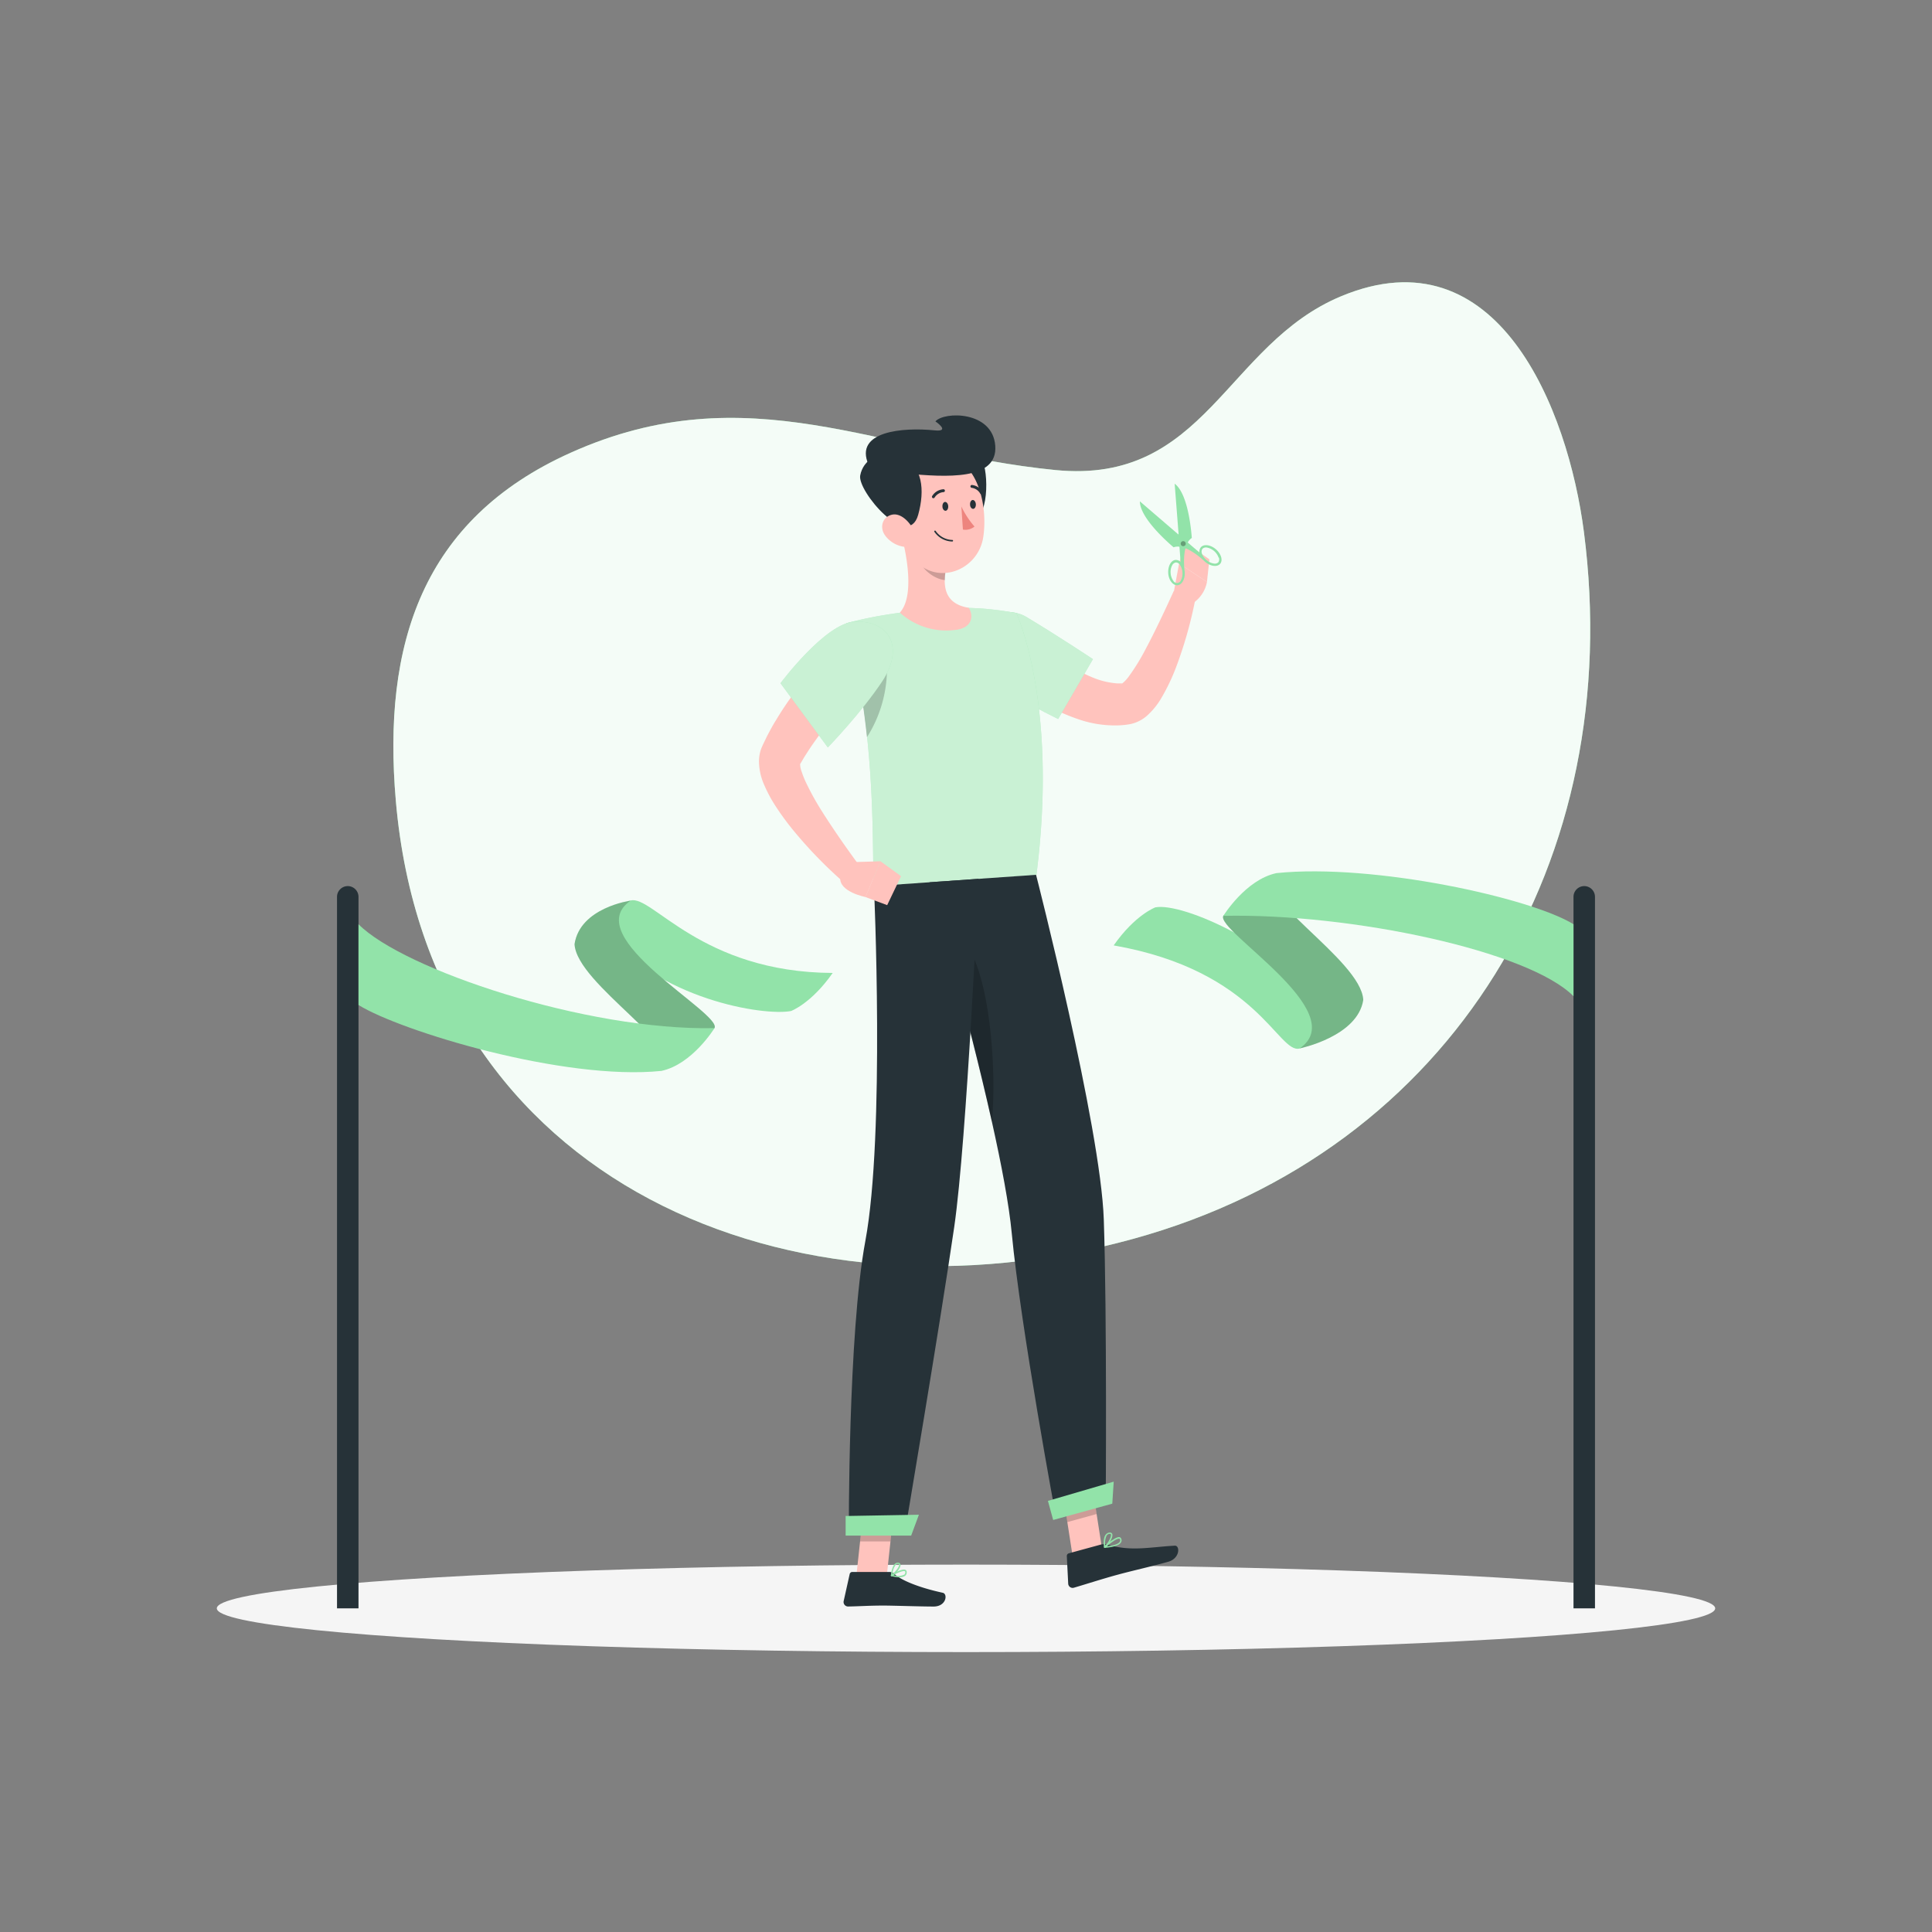<svg xmlns="http://www.w3.org/2000/svg" viewBox="0 0 500 500"><rect x="0" y="0" width="500" height="500" fill="#808080" stroke="none"/><g id="freepik--background-simple--inject-67"><path d="M273.16,121.65c-45.61-4.47-79.46-25.14-125.48-4.48-38.49,17.28-48.74,49.68-45.24,90.08,8.62,99.56,103,137.58,190.85,113.36C376.49,297.67,420.82,222,409.92,137.7c-4.11-31.84-22.32-78-62.91-61C317.23,89.14,312,125.47,273.16,121.65Z" style="fill:#92E3A9"></path><path d="M273.16,121.65c-45.61-4.47-79.46-25.14-125.48-4.48-38.49,17.28-48.74,49.68-45.24,90.08,8.62,99.56,103,137.58,190.85,113.36C376.49,297.67,420.82,222,409.92,137.7c-4.11-31.84-22.32-78-62.91-61C317.23,89.14,312,125.47,273.16,121.65Z" style="fill:#fff;opacity:0.9"></path></g><g id="freepik--Shadow--inject-67"><ellipse id="freepik--path--inject-67" cx="250" cy="416.24" rx="193.89" ry="11.32" style="fill:#f5f5f5"></ellipse></g><g id="freepik--Ribbon--inject-67"><path d="M90,229.32h0a2.79,2.79,0,0,0-2.78,2.78V416.24h5.56V232.1A2.79,2.79,0,0,0,90,229.32Z" style="fill:#263238"></path><path d="M410,229.32h0a2.79,2.79,0,0,0-2.78,2.78V416.24h5.56V232.1A2.79,2.79,0,0,0,410,229.32Z" style="fill:#263238"></path><path d="M345.58,262.59c3.33,4.23-4.64,6.88-9.22,8.76-5.56,1.5-10.86-20.15-48.14-26.68,5.55-7.94,10.79-9.85,10.79-9.85C306,233.51,331.23,244.41,345.58,262.59Z" style="fill:#92E3A9"></path><path d="M316.6,237c-2.11,3.82,33.51,24.86,19.76,34.33,0,0,15-3.06,16.45-12.55-.52-10.52-30.43-27.66-22.46-32.84" style="fill:#92E3A9"></path><path d="M316.6,237c-2.11,3.82,33.51,24.86,19.76,34.33,0,0,15-3.06,16.45-12.55-.52-10.52-30.43-27.66-22.46-32.84" style="opacity:0.2"></path><path d="M407.22,239.19c-10.86-6.76-51.66-15.82-76.87-13.23-8,1.69-13.75,11.06-13.75,11.06,33.17-.69,79.06,9.11,90.62,20.8Z" style="fill:#92E3A9"></path><path d="M155.93,240.52c-3.33-4.23,2.69-5.6,7.28-7.47,5.56-1.51,18.23,18.59,52.29,18.75-5.55,7.94-10.78,9.85-10.78,9.85C197.75,263,170.28,258.7,155.93,240.52Z" style="fill:#92E3A9"></path><path d="M184.91,266.08c2.11-3.81-35.45-23.57-21.7-33,0,0-13.09,1.77-14.52,11.26.53,10.52,30.44,27.66,22.47,32.84" style="fill:#92E3A9"></path><path d="M184.91,266.08c2.11-3.81-35.45-23.57-21.7-33,0,0-13.09,1.77-14.52,11.26.53,10.52,30.44,27.66,22.47,32.84" style="opacity:0.2"></path><path d="M92.78,260.09c10.86,6.76,53.17,19.65,78.38,17.06,8-1.69,13.75-11.07,13.75-11.07-33.17.7-80.57-15.21-92.13-26.89Z" style="fill:#92E3A9"></path></g><g id="freepik--Character--inject-67"><polygon points="277.59 402.69 285.17 400.6 282.35 382.49 274.77 384.58 277.59 402.69" style="fill:#ffc3bd"></polygon><polygon points="221.64 407.73 229.51 407.73 231.46 389.52 223.6 389.52 221.64 407.73" style="fill:#ffc3bd"></polygon><path d="M230.15,406.82h-9.58a.69.69,0,0,0-.67.54l-1.56,7a1.16,1.16,0,0,0,1.15,1.4c3.09-.05,5.34-.24,9.22-.24,2.39,0,9.6.25,12.9.25s3.73-3.26,2.38-3.56c-6.06-1.32-10.62-3.15-12.56-4.89A1.9,1.9,0,0,0,230.15,406.82Z" style="fill:#263238"></path><path d="M284.87,399.74,276.6,402a.71.71,0,0,0-.51.7l.36,7.15a1.15,1.15,0,0,0,1.47,1.05c3-.88,7.23-2.24,11-3.28,4.39-1.2,8.24-2,13.39-3.43,3.11-.86,3.11-4.24,1.73-4.17-6.29.34-11.17,1.54-17.17-.21A3.64,3.64,0,0,0,284.87,399.74Z" style="fill:#263238"></path><path d="M263.24,162c.38.36.93.85,1.42,1.28l1.54,1.33c1,.88,2.09,1.74,3.17,2.57a77.45,77.45,0,0,0,6.59,4.61,44.46,44.46,0,0,0,6.79,3.53,20.12,20.12,0,0,0,6.52,1.55c.48,0,1,0,1.4,0-.69.17-.66.33-.49.21a9.22,9.22,0,0,0,1.94-2,53.23,53.23,0,0,0,4.19-6.76c2.63-4.91,5.1-10.19,7.47-15.39l5.65,1.72A108.52,108.52,0,0,1,304.62,172a52.86,52.86,0,0,1-4.08,8.68,18.84,18.84,0,0,1-3.76,4.6,9.45,9.45,0,0,1-4.38,2.14,22.92,22.92,0,0,1-3,.31,29,29,0,0,1-10.6-1.69,49.78,49.78,0,0,1-8.95-4.12,70.46,70.46,0,0,1-7.86-5.28c-1.24-.95-2.44-1.94-3.63-2.95-.59-.51-1.19-1-1.76-1.56s-1.12-1.05-1.78-1.71Z" style="fill:#ffc3bd"></path><path d="M250.19,168c1.11,7.43,23.66,18.07,23.66,18.07l9-15.48s-9-6-17.35-11C259.85,156.29,249,159.9,250.19,168Z" style="fill:#92E3A9"></path><path d="M250.19,168c1.11,7.43,23.66,18.07,23.66,18.07l9-15.48s-9-6-17.35-11C259.85,156.29,249,159.9,250.19,168Z" style="fill:#fff;opacity:0.5"></path><path d="M303.6,154.17l1.55-8.35,7.21,4.79a8.45,8.45,0,0,1-3.92,5.67Z" style="fill:#ffc3bd"></path><polygon points="306.66 140.31 312.99 144.76 312.36 150.61 305.15 145.82 306.66 140.31" style="fill:#ffc3bd"></polygon><path d="M304,125.18,305,138l0,.36.54,7.08a1.7,1.7,0,0,0-1.31-.53c-1.18.09-2,1.63-1.89,3.43s1.21,3.21,2.39,3.12,2-1.63,1.88-3.44a3.55,3.55,0,0,0-.06-.47c-.14-1.28-.39-4.89.78-7.07a1.18,1.18,0,0,1,.11-.19,3.15,3.15,0,0,1,1-1.07C308.11,134.91,307,127.39,304,125.18Zm1.34,21a2.56,2.56,0,0,1,.28.46,4,4,0,0,1,.39,1.49,3.81,3.81,0,0,1-.37,2,1.09,1.09,0,0,1-2,.15,3.73,3.73,0,0,1-.68-1.95,3.69,3.69,0,0,1,.38-2,1.34,1.34,0,0,1,1-.77A1.37,1.37,0,0,1,305.36,146.15Z" style="fill:#92E3A9"></path><path d="M310.77,141.64a1.73,1.73,0,0,0-.34,1.37L295,129.75c0,3.71,5.42,9.06,8.72,11.89,2.7-1,6.64,2.36,7.82,3.44l.34.32c1.38,1.18,3.12,1.41,3.89.52s.27-2.59-1.1-3.77S311.54,140.74,310.77,141.64Zm4.67,2.67a1.36,1.36,0,0,1-.14,1.22,1.31,1.31,0,0,1-1.18.31,3.72,3.72,0,0,1-1.86-.89,4,4,0,0,1-1-1.2,2.75,2.75,0,0,1-.21-.51,1.34,1.34,0,0,1,.14-1.21,1.31,1.31,0,0,1,1.18-.32,4,4,0,0,1,3,2.6Z" style="fill:#92E3A9"></path><path d="M306.64,140.21a.65.65,0,0,1,.07.92.66.66,0,0,1-.92.07.65.65,0,0,1-.07-.92A.64.64,0,0,1,306.64,140.21Z" style="opacity:0.3"></path><polygon points="282.35 382.5 283.8 391.83 276.22 393.92 274.76 384.59 282.35 382.5" style="opacity:0.2"></polygon><polygon points="223.6 389.53 231.46 389.53 230.45 398.92 222.59 398.92 223.6 389.53" style="opacity:0.2"></polygon><path d="M219,161.3a177.3,177.3,0,0,1,5,25.87c.75,6.09,1.19,11.9,1.47,17.18.65,12.36.38,21.78.75,25,6.15-.42,29.32-2,42-2.92,5.71-44.73-5.2-67.77-5.2-67.77a82.41,82.41,0,0,0-10-1.25c-.71,0-1.44-.07-2.17-.08a155.11,155.11,0,0,0-17.84,1.24c-1.12.13-2.26.3-3.36.48C223.9,159.93,219,161.3,219,161.3Z" style="fill:#92E3A9"></path><path d="M219,161.3a177.3,177.3,0,0,1,5,25.87c.75,6.09,1.19,11.9,1.47,17.18.65,12.36.38,21.78.75,25,6.15-.42,29.32-2,42-2.92,5.71-44.73-5.2-67.77-5.2-67.77a82.41,82.41,0,0,0-10-1.25c-.71,0-1.44-.07-2.17-.08a155.11,155.11,0,0,0-17.84,1.24c-1.12.13-2.26.3-3.36.48C223.9,159.93,219,161.3,219,161.3Z" style="fill:#fff;opacity:0.5"></path><path d="M229.55,172.62a33.18,33.18,0,0,1-5.19,18.18c-.12-1.2-.26-2.41-.41-3.63-.56-4.58-1.28-9.32-2.24-14.11Z" style="opacity:0.2"></path><path d="M233.25,138.33c1.52,5.66,3.38,16.1-.37,20.21A17.88,17.88,0,0,0,247,163.05c4.93-.45,4.93-3.92,3.7-5.75-6.51-1.08-6.67-5.84-5.87-10.38Z" style="fill:#ffc3bd"></path><path d="M238,141.84l6.86,5.07a18.67,18.67,0,0,0-.32,3.21c-2.47-.18-6-2.63-6.46-5.18A8.45,8.45,0,0,1,238,141.84Z" style="opacity:0.2"></path><path d="M254.39,119.51c1.66,4.37,1.27,17.29-4.41,14.64s-4.37-12.38-4.37-12.38S250.49,109.28,254.39,119.51Z" style="fill:#263238"></path><path d="M232,129.75c1,7.73,1.23,12.31,5.43,16,6.32,5.59,15.66,1.36,17-6.53,1.18-7.1-.69-18.56-8.51-21.12A10.65,10.65,0,0,0,232,129.75Z" style="fill:#ffc3bd"></path><path d="M237.62,133.25c1.77-6.38,1.22-12.91-4.5-14.91s-9.74.68-10.5,4.71S235,142.55,237.62,133.25Z" style="fill:#263238"></path><path d="M234.2,122.53c10.75,1,24.07,1.85,23.37-7.19s-13.2-8.89-15.49-6.29c0,0,4.07,2.76-.17,2.33-8.19-.84-20.95.18-17.14,8.87C227.58,126.64,234.2,122.53,234.2,122.53Z" style="fill:#263238"></path><path d="M229.05,138.56a7.41,7.41,0,0,0,4.84,2.94c2.57.38,3.54-2,2.55-4.26-.89-2-3.3-4.68-5.75-4S227.65,136.6,229.05,138.56Z" style="fill:#ffc3bd"></path><path d="M286.16,389.3l-12.84,3.53s-9.17-49.27-11.48-73.66c-.7-7.42-2.66-17.76-5.13-28.82-3.11-13.93-7-29-10.22-40.8-3.37-12.43-5.94-21.22-5.94-21.22l27.58-1.93s16.72,65.21,17.53,89.2C286.51,340.54,286.16,389.3,286.16,389.3Z" style="fill:#263238"></path><path d="M256.71,290.35c-3.11-13.93-7-29-10.22-40.8l2.87-6.17C256.2,251.51,258,276.68,256.71,290.35Z" style="opacity:0.2"></path><path d="M253.25,227.44s-3,67.32-6.3,90.12c-3.63,25-12.86,79.54-12.86,79.54H219.68s-.24-51.74,4.27-75.93c5.14-27.54,2.23-91.84,2.23-91.84Z" style="fill:#263238"></path><polygon points="235.81 397.41 218.85 397.41 218.85 392.34 237.81 392.01 235.81 397.41" style="fill:#92E3A9"></polygon><polygon points="287.86 389.15 272.56 393.37 271.2 388.43 288.23 383.45 287.86 389.15" style="fill:#92E3A9"></polygon><path d="M243.9,131.1c0,.63.42,1.12.83,1.09s.71-.57.67-1.2-.42-1.12-.83-1.09S243.86,130.46,243.9,131.1Z" style="fill:#263238"></path><path d="M251.05,130.6c0,.63.42,1.12.83,1.09s.71-.57.67-1.2-.41-1.12-.83-1.09S251,130,251.05,130.6Z" style="fill:#263238"></path><path d="M248.8,131.07a22.57,22.57,0,0,0,3.4,5.2,3.67,3.67,0,0,1-3,.78Z" style="fill:#ed847e"></path><path d="M241.52,128.94a.39.39,0,0,0,.35-.17,3,3,0,0,1,2.3-1.41.37.37,0,0,0,0-.74,3.69,3.69,0,0,0-2.92,1.74.37.37,0,0,0,.11.52A.44.44,0,0,0,241.52,128.94Z" style="fill:#263238"></path><path d="M246.45,140.14h0a5.74,5.74,0,0,1-4.64-2.52.2.2,0,0,1,.07-.27.2.2,0,0,1,.28.07,5.41,5.41,0,0,0,4.3,2.32.19.19,0,0,1,.19.21A.19.19,0,0,1,246.45,140.14Z" style="fill:#263238"></path><path d="M254,127.92a.36.36,0,0,0,.22,0,.37.37,0,0,0,.14-.51,3.69,3.69,0,0,0-2.82-1.9.37.37,0,0,0-.39.35.38.38,0,0,0,.35.39h0a3,3,0,0,1,2.21,1.54A.4.4,0,0,0,254,127.92Z" style="fill:#263238"></path><path d="M232.75,408.2a2.4,2.4,0,0,0,1.52-.4,1.12,1.12,0,0,0,.38-1,.56.56,0,0,0-.32-.52c-.87-.45-3.4,1.11-3.69,1.29a.19.19,0,0,0-.09.18.21.21,0,0,0,.14.16A9.5,9.5,0,0,0,232.75,408.2Zm1.17-1.63a.43.43,0,0,1,.24.05c.05,0,.11.07.12.22a.75.75,0,0,1-.25.67,3.79,3.79,0,0,1-2.79.14A7.52,7.52,0,0,1,233.92,406.57Z" style="fill:#92E3A9"></path><path d="M230.74,407.92l.09,0c.81-.44,2.39-2.17,2.22-3a.61.61,0,0,0-.59-.49,1,1,0,0,0-.8.24c-.91.74-1.1,3-1.11,3.11a.2.2,0,0,0,.09.17A.17.17,0,0,0,230.74,407.92Zm1.59-3.19h.08c.24,0,.26.14.27.19.1.51-.9,1.82-1.71,2.43a4.41,4.41,0,0,1,.93-2.46A.65.65,0,0,1,232.33,404.73Z" style="fill:#92E3A9"></path><path d="M285.9,400.58h0c1.29-.09,3.55-.39,4.18-1.36a1,1,0,0,0,.09-1,.58.58,0,0,0-.43-.4c-1-.24-3.68,2.13-4,2.4a.18.18,0,0,0,.1.32Zm3.73-2.36h.06a.22.22,0,0,1,.16.16.66.66,0,0,1-.06.64c-.35.54-1.58,1-3.33,1.14C287.52,399.25,289,398.15,289.63,398.22Z" style="fill:#92E3A9"></path><path d="M285.9,400.58a.18.18,0,0,0,.14,0c.8-.66,2.16-2.8,1.79-3.62-.09-.19-.3-.4-.81-.32a1.39,1.39,0,0,0-.91.58c-.75,1.06-.39,3.16-.37,3.25a.19.19,0,0,0,.12.14Zm1.4-3.62a.19.19,0,0,1,.19.12c.22.49-.65,2.11-1.43,2.93a4.33,4.33,0,0,1,.35-2.61,1,1,0,0,1,.67-.43A.56.56,0,0,1,287.3,397Z" style="fill:#92E3A9"></path><path d="M226.58,173.54l-2.85,3c-1,1-1.91,2-2.85,3.09-1.88,2.07-3.7,4.19-5.47,6.33s-3.46,4.32-5,6.54c-.79,1.11-1.49,2.24-2.22,3.36l-1,1.7-.12.21c0,.05,0-.06,0-.08a1,1,0,0,0,0-.22c0-.08,0-.14,0-.08a5.72,5.72,0,0,0,.38,2.27,24.42,24.42,0,0,0,1.4,3.39,70.53,70.53,0,0,0,4,7.13c3,4.73,6.34,9.49,9.72,14.09l-4.3,4a114.65,114.65,0,0,1-12.58-12.92,69.22,69.22,0,0,1-5.5-7.56,35.93,35.93,0,0,1-2.35-4.51,15.46,15.46,0,0,1-1.42-6.25,10.42,10.42,0,0,1,.27-2.25,7.86,7.86,0,0,1,.4-1.25l.25-.58.13-.28,1.05-2.17c.74-1.4,1.48-2.82,2.32-4.14a82.9,82.9,0,0,1,5.21-7.69c1.83-2.46,3.77-4.81,5.79-7.09,1-1.13,2-2.25,3.1-3.35s2.09-2.15,3.3-3.29Z" style="fill:#ffc3bd"></path><path d="M219.89,223.14l8-.24L224,232.15s-6.84-1.31-6.55-5Z" style="fill:#ffc3bd"></path><polygon points="233.19 226.75 229.6 234.25 223.96 232.15 227.87 222.9 233.19 226.75" style="fill:#ffc3bd"></polygon><path d="M221.14,160.89c-7.51.31-19.15,15.93-19.15,15.93l12.25,16.62s8.7-9,14.06-17.08C234.14,167.53,230.24,160.5,221.14,160.89Z" style="fill:#92E3A9"></path><path d="M221.14,160.89c-7.51.31-19.15,15.93-19.15,15.93l12.25,16.62s8.7-9,14.06-17.08C234.14,167.53,230.24,160.5,221.14,160.89Z" style="fill:#fff;opacity:0.5"></path></g></svg>